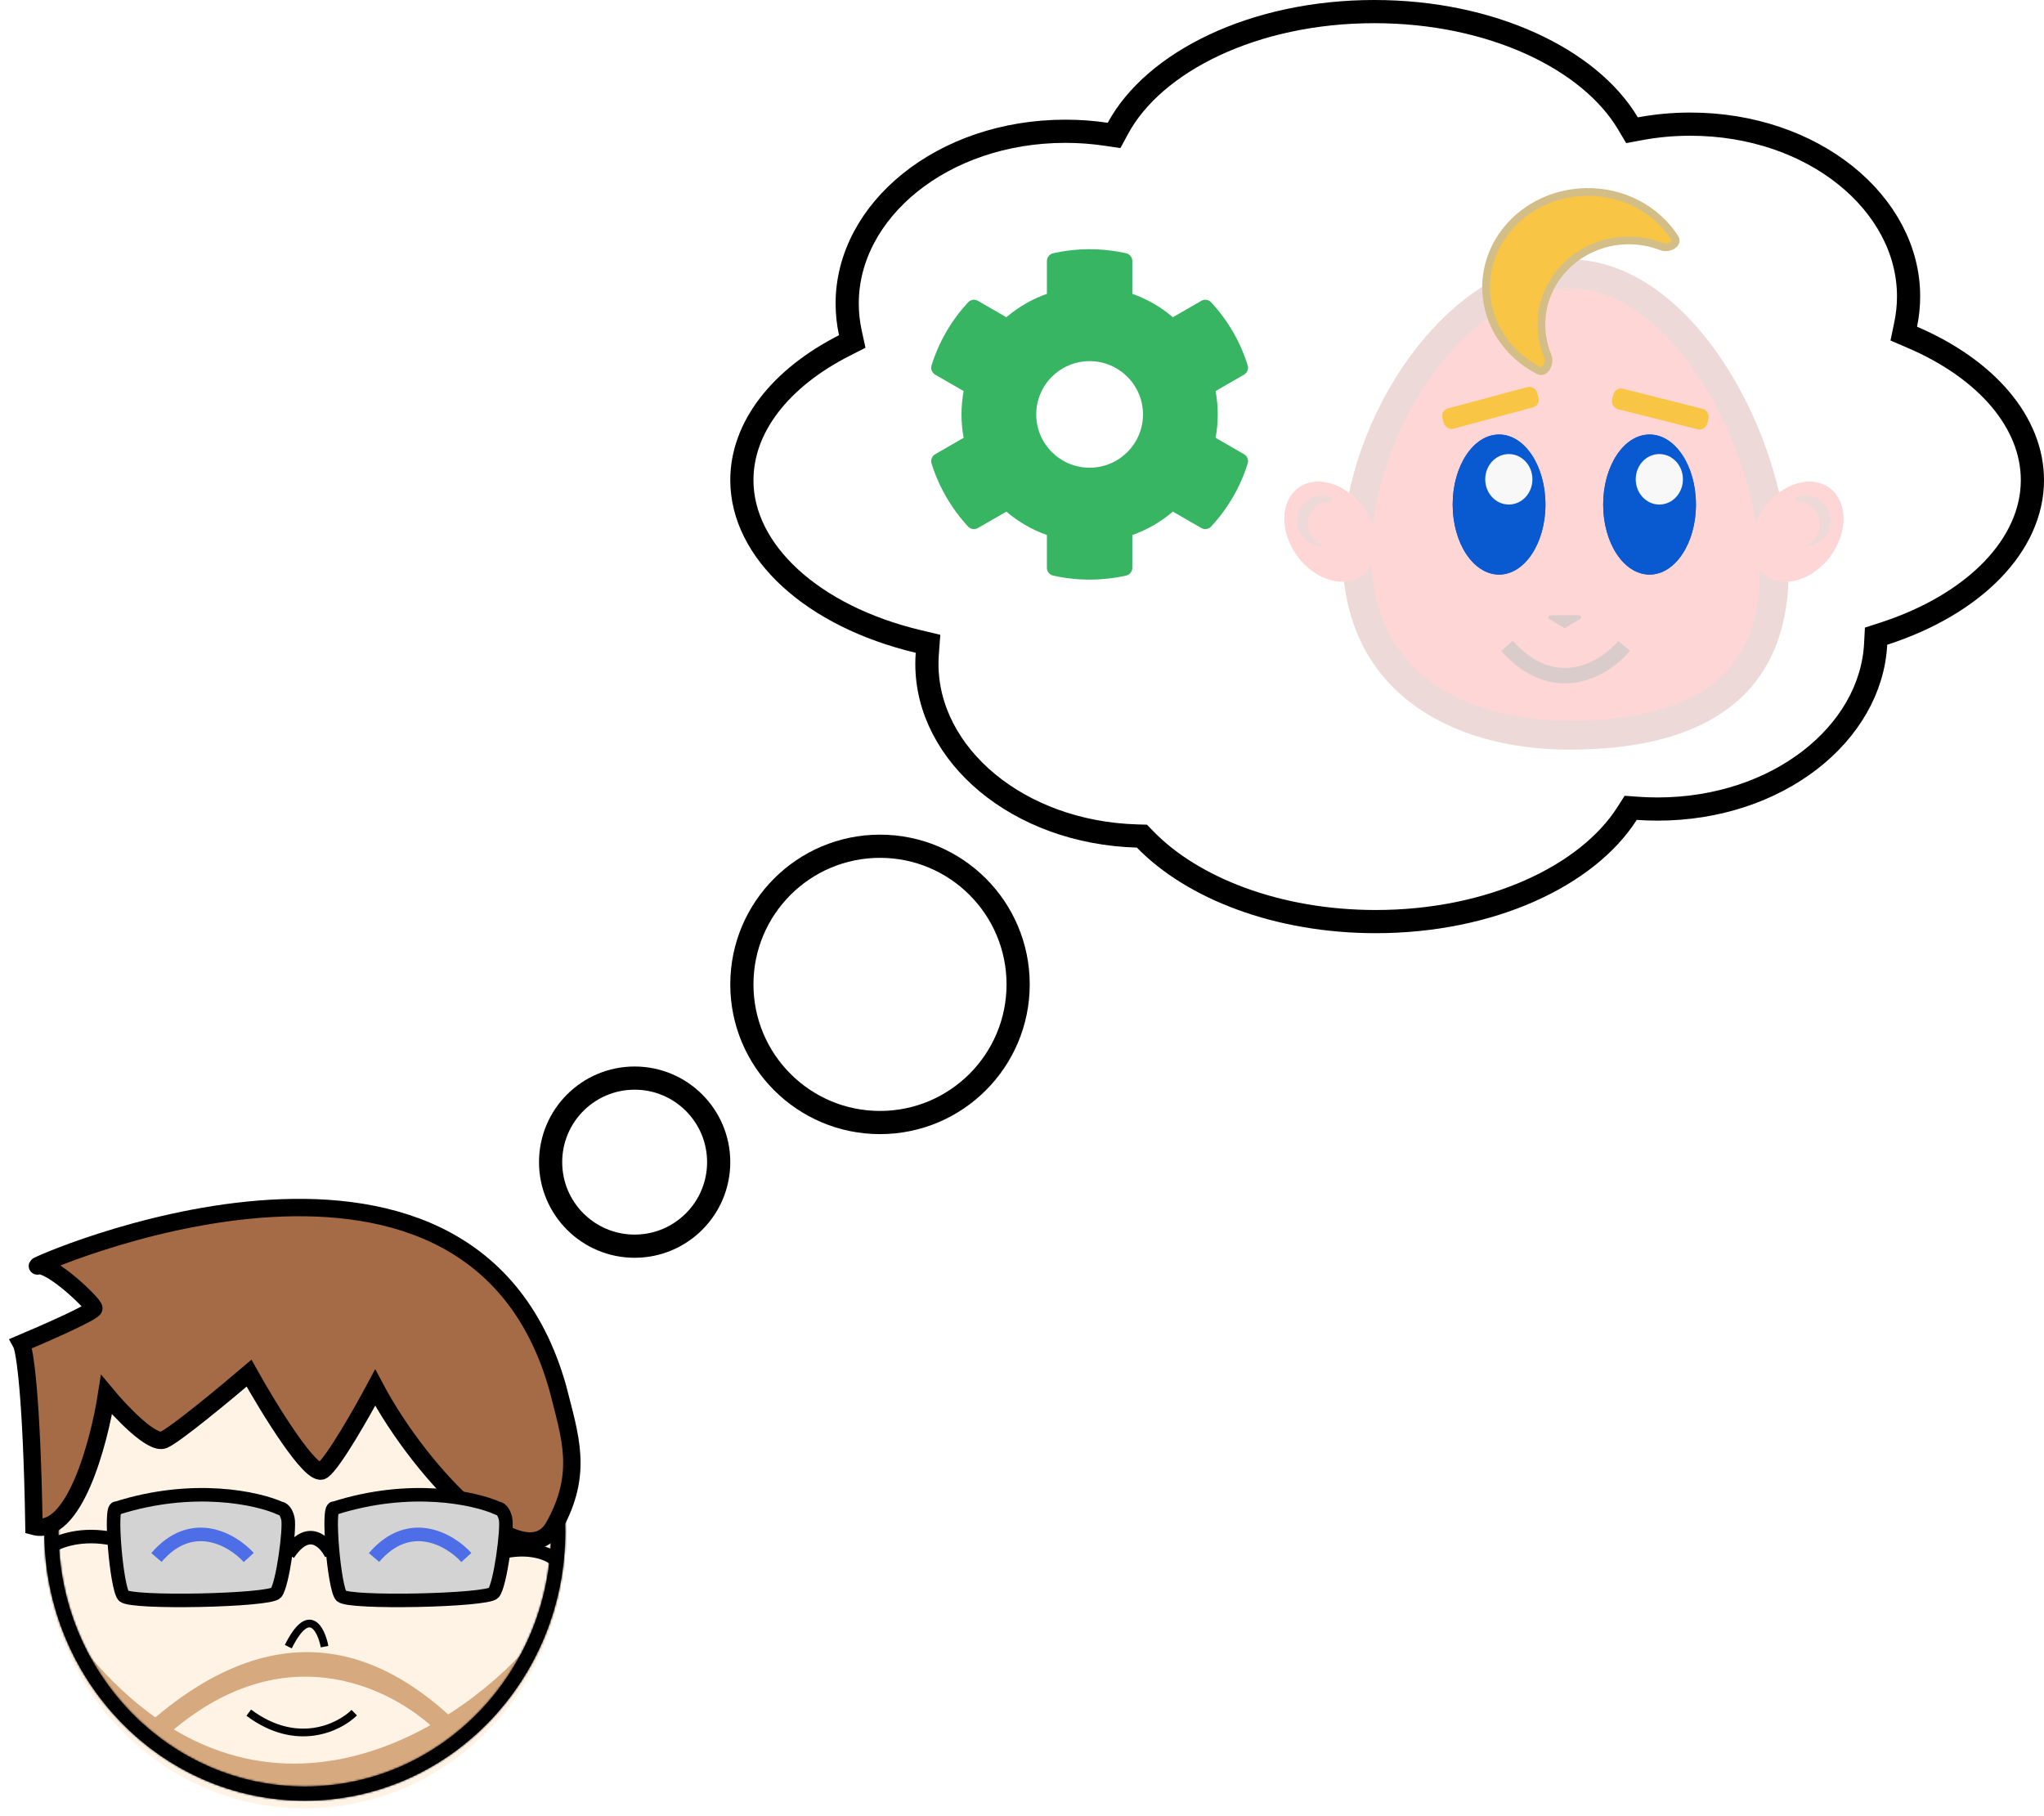 <svg width="1058" height="940" viewBox="0 0 1058 940" fill="none" xmlns="http://www.w3.org/2000/svg">
<g id="mind">
<g id="bub2">
<circle id="Ellipse 2" cx="455.5" cy="509.5" r="71.5" stroke="black" stroke-width="12"/>
</g>
<g id="Dude">
<g id="Ellipse" filter="url(#filter0_d)">
<path d="M292.587 792.734C292.587 869.648 232.226 932 157.767 932C83.307 932 22.946 869.648 22.946 792.734C22.946 715.819 83.307 653.467 157.767 653.467C232.226 653.467 292.587 715.819 292.587 792.734Z" fill="#FFF3E6"/>
</g>
<path id="Vector 7.5" d="M273.814 851.687C233.456 897.824 130.564 962.416 41.867 851.687L40.012 857.454L76.196 903.591L130.471 928.582H185.675C199.591 922.655 228.353 909.839 232.064 905.994C235.775 902.149 255.877 884.207 265.464 875.717L273.814 851.687Z" fill="#D7A97F"/>
<g id="Ellipse (Stroke)">
<mask id="path-7-inside-1" fill="white">
<path fill-rule="evenodd" clip-rule="evenodd" d="M157.767 924.67C227.944 924.67 285.25 865.833 285.25 792.734C285.25 719.634 227.944 660.797 157.767 660.797C87.589 660.797 30.283 719.634 30.283 792.734C30.283 865.833 87.589 924.67 157.767 924.67ZM157.767 932C232.226 932 292.587 869.648 292.587 792.734C292.587 715.819 232.226 653.467 157.767 653.467C83.307 653.467 22.946 715.819 22.946 792.734C22.946 869.648 83.307 932 157.767 932Z"/>
</mask>
<path fill-rule="evenodd" clip-rule="evenodd" d="M157.767 924.67C227.944 924.67 285.25 865.833 285.25 792.734C285.25 719.634 227.944 660.797 157.767 660.797C87.589 660.797 30.283 719.634 30.283 792.734C30.283 865.833 87.589 924.67 157.767 924.67ZM157.767 932C232.226 932 292.587 869.648 292.587 792.734C292.587 715.819 232.226 653.467 157.767 653.467C83.307 653.467 22.946 715.819 22.946 792.734C22.946 869.648 83.307 932 157.767 932Z" fill="black"/>
<path d="M277.25 792.734C277.25 861.657 223.287 916.67 157.767 916.67V932.67C232.601 932.67 293.25 870.009 293.25 792.734H277.25ZM157.767 668.797C223.287 668.797 277.25 723.81 277.25 792.734H293.25C293.25 715.458 232.601 652.797 157.767 652.797V668.797ZM38.283 792.734C38.283 723.81 92.246 668.797 157.767 668.797V652.797C82.932 652.797 22.283 715.458 22.283 792.734H38.283ZM157.767 916.67C92.246 916.67 38.283 861.657 38.283 792.734H22.283C22.283 870.009 82.932 932.67 157.767 932.67V916.67ZM284.587 792.734C284.587 865.477 227.565 924 157.767 924V940C236.887 940 300.587 873.82 300.587 792.734H284.587ZM157.767 661.467C227.565 661.467 284.587 719.99 284.587 792.734H300.587C300.587 711.647 236.887 645.467 157.767 645.467V661.467ZM30.946 792.734C30.946 719.99 87.968 661.467 157.767 661.467V645.467C78.646 645.467 14.946 711.647 14.946 792.734H30.946ZM157.767 924C87.968 924 30.946 865.477 30.946 792.734H14.946C14.946 873.82 78.646 940 157.767 940V924Z" fill="black" mask="url(#path-7-inside-1)"/>
</g>
<g id="Vector" filter="url(#filter1_d)">
<path d="M11 691.346C12.722 694.455 16.449 717.742 17.576 786.019C38.246 791.616 51.242 742.957 55.157 717.929C62.516 726.79 78.738 743.859 84.751 741.247C90.764 738.636 116.694 717.152 128.908 706.736C139.242 725.235 161.321 761.208 166.958 757.104C172.595 753 187.47 726.79 194.203 714.198C218.63 760.213 271.336 813.628 286.744 786.019C302.152 758.41 295.086 739.693 288.666 714.198C242.161 550.035 12.922 653.103 19.499 651.238C26.075 649.372 48.58 670.825 48.58 673.157C48.58 675.023 23.527 686.06 11 691.346Z" fill="#A56B46"/>
<path d="M11 691.346C12.722 694.455 16.449 717.742 17.576 786.019C38.246 791.616 51.242 742.957 55.157 717.929C62.516 726.79 78.738 743.859 84.751 741.247C90.764 738.636 116.694 717.152 128.908 706.736C139.242 725.235 161.321 761.208 166.958 757.104C172.595 753 187.47 726.79 194.203 714.198C218.63 760.213 271.336 813.628 286.744 786.019C302.152 758.41 295.086 739.693 288.666 714.198C242.161 550.035 12.922 653.103 19.499 651.238C26.075 649.372 48.58 670.825 48.58 673.157C48.58 675.023 23.527 686.06 11 691.346Z" stroke="black" stroke-width="9"/>
</g>
<g id="Vector 2.13" filter="url(#filter2_d)">
<path d="M145.031 776.659C133.306 771.381 99.945 763.992 60.305 776.659C56.634 775.106 60.305 817.95 63.975 821.986C67.646 826.022 139.525 824.47 142.89 820.434C146.254 816.398 150.231 787.214 149.007 781.937C148.028 777.714 145.948 776.659 145.031 776.659Z" fill="#D3D3D3"/>
<path d="M145.031 776.659C133.306 771.381 99.945 763.992 60.305 776.659C56.634 775.106 60.305 817.95 63.975 821.986C67.646 826.022 139.525 824.47 142.89 820.434C146.254 816.398 150.231 787.214 149.007 781.937C148.028 777.714 145.948 776.659 145.031 776.659Z" stroke="black" stroke-width="7"/>
</g>
<g id="Vector 3.13" filter="url(#filter3_d)">
<path d="M80.97 802.132C90.053 791.543 99.717 789.149 108.181 790.523C117.032 791.959 124.57 797.517 128.755 802.132" stroke="#4D6EE6" stroke-width="7"/>
</g>
<g id="Vector 2.14" filter="url(#filter4_d)">
<path d="M257.666 776.659C245.941 771.381 212.58 763.992 172.94 776.659C169.269 775.106 172.94 817.95 176.61 821.986C180.28 826.022 252.16 824.47 255.524 820.434C258.889 816.398 262.865 787.214 261.642 781.937C260.663 777.714 258.583 776.659 257.666 776.659Z" fill="#D3D3D3"/>
<path d="M257.666 776.659C245.941 771.381 212.58 763.992 172.94 776.659C169.269 775.106 172.94 817.95 176.61 821.986C180.28 826.022 252.16 824.47 255.524 820.434C258.889 816.398 262.865 787.214 261.642 781.937C260.663 777.714 258.583 776.659 257.666 776.659Z" stroke="black" stroke-width="7"/>
</g>
<g id="Vector 3.14" filter="url(#filter5_d)">
<path d="M193.605 802.132C202.688 791.543 212.352 789.149 220.815 790.523C229.667 791.959 237.205 797.517 241.389 802.132" stroke="#4D6EE6" stroke-width="7"/>
</g>
<g id="Vector 4.5" filter="url(#filter6_d)">
<path d="M149.234 800.423C159.473 784.949 168.29 793.976 171.419 800.423" stroke="black" stroke-width="7"/>
</g>
<g id="Vector 6.3" filter="url(#filter7_d)">
<path d="M149.234 848.269C160.016 826.606 166.241 839.243 168.006 848.269" stroke="black" stroke-width="4"/>
</g>
<path id="Vector 7.6" d="M236.269 891.336C202.687 859.237 148.863 829.112 77.557 891.336L88.598 896.314C149.691 844.036 206.214 875.424 227.989 897.824L236.269 891.336Z" fill="#D7A97F"/>
<path id="Vector 8.2" d="M58.784 796.569C42.523 793.045 30.392 797.67 26.359 800.423" stroke="black" stroke-width="7"/>
<path id="Vector 9.3" d="M258.455 803.707C274.19 799.648 284.353 804.383 287.467 807.258" stroke="black" stroke-width="7"/>
<g id="Vector 5.4" filter="url(#filter8_d)">
<path d="M128.755 882.445C153.612 901.014 175.519 890.182 183.365 882.445" stroke="black" stroke-width="4"/>
</g>
</g>
<g id="bub1">
<circle id="Ellipse 1" cx="328.5" cy="601.5" r="43.5" stroke="black" stroke-width="12"/>
</g>
<g id="bubble">
<path id="Union" d="M986.415 167.869L985.418 172.666L989.92 174.602C1028.45 191.168 1052 218.759 1052 248.505C1052 281.963 1022.09 312.753 975.003 328.003L971.078 329.274L970.86 333.394C968.406 379.767 919.991 418.745 857.978 418.745C854.49 418.745 851.039 418.62 847.633 418.376L844.071 418.12L842.148 421.129C821.632 453.235 771.784 477 712.106 477C661.244 477 617.276 459.692 592.762 434.51L591.065 432.766L588.633 432.697C526.877 430.946 479.775 390.626 479.775 343.631C479.775 341.844 479.841 340.072 479.973 338.313L480.354 333.213L475.379 332.029C420.312 318.923 384 285.307 384 248.505C384 221.183 403.817 195.713 437.005 178.848L441.135 176.749L440.149 172.222C439.077 167.299 438.518 162.236 438.518 157.067C438.518 109.028 487.779 67.942 551.499 67.942C558.679 67.942 565.698 68.471 572.498 69.482L576.657 70.1L578.657 66.401C597.226 32.069 648.824 6 711.369 6C772.284 6 822.898 30.747 842.612 63.816L844.755 67.41L848.867 66.642C857.226 65.082 865.949 64.255 874.923 64.255C938.643 64.255 987.905 105.341 987.905 153.38C987.905 158.316 987.395 163.155 986.415 167.869Z" stroke="black" stroke-width="12"/>
</g>
<g id="kid">
<path id="Ellipse 3" d="M918.349 295.312C918.349 328.3 906.655 349.003 888.497 361.798C869.87 374.925 843.355 380.5 812.517 380.5C782.121 380.5 754.481 372.945 734.627 357.665C715.038 342.59 702.357 319.507 702.357 286.672C702.357 253.421 715.392 216.852 736.099 188.644C756.899 160.309 784.342 141.786 812.517 141.786C840.287 141.786 866.639 161.984 886.528 192.611C906.267 223.008 918.349 261.862 918.349 295.312Z" fill="#FFD6D6" stroke="#EED9D9" stroke-width="15"/>
<path id="Subtract" d="M859.903 127.56C854.353 125.412 848.267 124.3 841.911 124.461C817.058 125.09 797.264 144.987 797.874 169.063C798.007 174.341 799.114 179.377 801.024 184.015C801.887 186.11 801.503 188.671 800.373 190.394C799.821 191.236 799.17 191.755 798.552 191.979C797.986 192.185 797.296 192.201 796.436 191.759C780.545 183.605 769.685 167.994 769.227 149.892C768.542 122.843 791.391 100.109 820.54 99.371C840.154 98.874 857.465 108.491 866.867 123.088C867.403 123.92 867.435 124.573 867.302 125.078C867.155 125.633 866.739 126.248 865.991 126.794C864.459 127.913 862.02 128.379 859.903 127.56Z" fill="#F8C544" stroke="#D3BE88" stroke-width="4"/>
<g id="Component 1">
<ellipse id="Ellipse 4" cx="775.931" cy="261.143" rx="24.005" ry="36.245" fill="#0959D1"/>
<ellipse id="Ellipse 5" cx="780.984" cy="248.078" rx="12.213" ry="13.065" fill="#F8F8F8"/>
</g>
<g id="Component 2">
<ellipse id="Ellipse 4_2" cx="775.931" cy="261.143" rx="24.005" ry="36.245" fill="#0959D1"/>
<ellipse id="Ellipse 5_2" cx="780.984" cy="248.078" rx="12.213" ry="13.065" fill="#F8F8F8"/>
</g>
<g id="Component 3">
<ellipse id="Ellipse 4_3" cx="853.834" cy="261.143" rx="24.005" ry="36.245" fill="#0959D1"/>
<ellipse id="Ellipse 5_3" cx="858.887" cy="248.078" rx="12.213" ry="13.065" fill="#F8F8F8"/>
</g>
<g id="Component 4">
<ellipse id="Ellipse 4_4" cx="853.834" cy="261.143" rx="24.005" ry="36.245" fill="#0959D1"/>
<ellipse id="Ellipse 5_4" cx="858.887" cy="248.078" rx="12.213" ry="13.065" fill="#F8F8F8"/>
</g>
<path id="Vector 10" d="M780.007 334.31C805.093 362.208 830.921 345.934 840.699 334.31" stroke="#DBCCCC" stroke-width="8"/>
<path id="Polygon 1" d="M810.426 324.923C810.104 325.123 809.696 325.123 809.374 324.923L801.908 320.303C801.051 319.773 801.427 318.453 802.434 318.453L817.366 318.453C818.373 318.453 818.749 319.773 817.893 320.303L810.426 324.923Z" fill="#DBCCCC"/>
<ellipse id="Ellipse 6" rx="21.187" ry="27.999" transform="matrix(0.81 -0.586 0.586 0.81 688.569 275.181)" fill="#FFD6D6"/>
<path id="Subtract_2" d="M689.581 257.379C690.819 257.889 689.312 259.811 687.973 259.811V259.811C681.942 259.811 677.053 264.926 677.053 271.236C677.053 276.304 680.207 280.602 684.574 282.097C684.868 282.197 684.834 282.661 684.525 282.661V282.661C677.224 282.661 671.305 276.779 671.305 269.522C671.305 262.266 677.224 256.383 684.525 256.383C686.316 256.383 688.024 256.737 689.581 257.379Z" fill="#EED9D9"/>
<ellipse id="Ellipse 7" rx="21.187" ry="27.999" transform="matrix(0.81 -0.586 0.586 0.81 688.569 275.181)" fill="#FFD6D6"/>
<path id="Subtract_3" d="M689.581 257.379C690.819 257.889 689.312 259.811 687.973 259.811V259.811C681.942 259.811 677.053 264.926 677.053 271.236C677.053 276.304 680.207 280.602 684.574 282.097C684.868 282.197 684.834 282.661 684.525 282.661V282.661C677.224 282.661 671.305 276.779 671.305 269.522C671.305 262.266 677.224 256.383 684.525 256.383C686.316 256.383 688.024 256.737 689.581 257.379Z" fill="#EED9D9"/>
<ellipse id="Ellipse 8" rx="21.187" ry="27.999" transform="matrix(-0.81 -0.586 -0.586 0.81 930.431 275.181)" fill="#FFD6D6"/>
<path id="Subtract_4" d="M929.419 257.379C928.181 257.889 929.688 259.811 931.027 259.811V259.811C937.058 259.811 941.947 264.926 941.947 271.236C941.947 276.304 938.793 280.602 934.426 282.097C934.132 282.197 934.166 282.661 934.475 282.661V282.661C941.776 282.661 947.695 276.779 947.695 269.522C947.695 262.266 941.776 256.383 934.475 256.383C932.684 256.383 930.976 256.737 929.419 257.379Z" fill="#EED9D9"/>
<ellipse id="Ellipse 9" rx="21.187" ry="27.999" transform="matrix(-0.81 -0.586 -0.586 0.81 930.431 275.181)" fill="#FFD6D6"/>
<path id="Subtract_5" d="M929.419 257.379C928.181 257.889 929.688 259.811 931.027 259.811V259.811C937.058 259.811 941.947 264.926 941.947 271.236C941.947 276.304 938.793 280.602 934.426 282.097C934.132 282.197 934.166 282.661 934.475 282.661V282.661C941.776 282.661 947.695 276.779 947.695 269.522C947.695 262.266 941.776 256.383 934.475 256.383C932.684 256.383 930.976 256.737 929.419 257.379Z" fill="#EED9D9"/>
<rect id="Rectangle 1" width="50.728" height="10.873" rx="4" transform="matrix(0.97 0.245 -0.245 0.97 836.115 200.204)" fill="#F8C544"/>
<rect id="Rectangle 2" width="50.729" height="10.873" rx="4" transform="matrix(0.966 -0.259 0.259 0.966 745.585 212.431)" fill="#F8C544"/>
</g>
<g id="gear">
<path id="Vector_2" d="M629.207 226.601L643.926 235.082C645.607 236.05 646.387 238.053 645.812 239.903C641.988 252.191 635.46 263.292 626.922 272.512C626.283 273.203 625.428 273.656 624.497 273.797C623.566 273.938 622.615 273.759 621.799 273.289L607.091 264.81C600.903 270.103 593.788 274.209 586.105 276.921V293.877C586.105 294.818 585.784 295.73 585.196 296.464C584.607 297.199 583.785 297.711 582.866 297.917C570.793 300.623 557.825 300.763 545.142 297.92C543.246 297.494 541.895 295.818 541.895 293.878V276.921C534.212 274.209 527.097 270.103 520.909 264.81L506.2 273.289C505.385 273.759 504.433 273.938 503.502 273.797C502.571 273.656 501.716 273.203 501.077 272.512C492.54 263.292 486.012 252.191 482.188 239.903C481.612 238.053 482.392 236.05 484.073 235.082L498.793 226.601C497.315 218.601 497.315 210.399 498.793 202.399L484.074 193.919C482.393 192.95 481.613 190.948 482.188 189.097C486.012 176.809 492.54 165.708 501.078 156.488C501.717 155.798 502.572 155.345 503.503 155.203C504.434 155.062 505.385 155.241 506.201 155.711L520.909 164.19C527.097 158.898 534.212 154.792 541.895 152.079V135.123C541.895 134.182 542.216 133.27 542.804 132.536C543.393 131.801 544.215 131.289 545.134 131.083C557.207 128.377 570.175 128.237 582.858 131.08C584.754 131.506 586.105 133.182 586.105 135.122V152.079C593.788 154.791 600.903 158.897 607.091 164.19L621.8 155.711C622.615 155.241 623.567 155.062 624.498 155.203C625.429 155.344 626.284 155.797 626.923 156.488C635.46 165.708 641.989 176.809 645.812 189.097C646.388 190.947 645.608 192.95 643.927 193.918L629.207 202.399C630.685 210.399 630.685 218.601 629.207 226.601V226.601ZM591.632 214.5C591.632 199.292 579.236 186.919 564 186.919C548.764 186.919 536.368 199.292 536.368 214.5C536.368 229.708 548.764 242.081 564 242.081C579.236 242.081 591.632 229.708 591.632 214.5Z" fill="#37B562"/>
</g>
</g>
<defs>
<filter id="filter0_d" x="18.946" y="653.467" width="277.641" height="286.533" filterUnits="userSpaceOnUse" color-interpolation-filters="sRGB">
<feFlood flood-opacity="0" result="BackgroundImageFix"/>
<feColorMatrix in="SourceAlpha" type="matrix" values="0 0 0 0 0 0 0 0 0 0 0 0 0 0 0 0 0 0 127 0"/>
<feOffset dy="4"/>
<feGaussianBlur stdDeviation="2"/>
<feColorMatrix type="matrix" values="0 0 0 0 0 0 0 0 0 0 0 0 0 0 0 0 0 0 0.25 0"/>
<feBlend mode="normal" in2="BackgroundImageFix" result="effect1_dropShadow"/>
<feBlend mode="normal" in="SourceGraphic" in2="effect1_dropShadow" result="shape"/>
</filter>
<filter id="filter1_d" x="0.637" y="616.5" width="303.863" height="189.588" filterUnits="userSpaceOnUse" color-interpolation-filters="sRGB">
<feFlood flood-opacity="0" result="BackgroundImageFix"/>
<feColorMatrix in="SourceAlpha" type="matrix" values="0 0 0 0 0 0 0 0 0 0 0 0 0 0 0 0 0 0 127 0"/>
<feOffset dy="4"/>
<feGaussianBlur stdDeviation="2"/>
<feColorMatrix type="matrix" values="0 0 0 0 0 0 0 0 0 0 0 0 0 0 0 0 0 0 0.25 0"/>
<feBlend mode="normal" in2="BackgroundImageFix" result="effect1_dropShadow"/>
<feBlend mode="normal" in="SourceGraphic" in2="effect1_dropShadow" result="shape"/>
</filter>
<filter id="filter2_d" x="51.284" y="766.165" width="105.449" height="69.681" filterUnits="userSpaceOnUse" color-interpolation-filters="sRGB">
<feFlood flood-opacity="0" result="BackgroundImageFix"/>
<feColorMatrix in="SourceAlpha" type="matrix" values="0 0 0 0 0 0 0 0 0 0 0 0 0 0 0 0 0 0 127 0"/>
<feOffset dy="4"/>
<feGaussianBlur stdDeviation="2"/>
<feColorMatrix type="matrix" values="0 0 0 0 0 0 0 0 0 0 0 0 0 0 0 0 0 0 0.25 0"/>
<feBlend mode="normal" in2="BackgroundImageFix" result="effect1_dropShadow"/>
<feBlend mode="normal" in="SourceGraphic" in2="effect1_dropShadow" result="shape"/>
</filter>
<filter id="filter3_d" x="74.314" y="786.67" width="61.034" height="25.813" filterUnits="userSpaceOnUse" color-interpolation-filters="sRGB">
<feFlood flood-opacity="0" result="BackgroundImageFix"/>
<feColorMatrix in="SourceAlpha" type="matrix" values="0 0 0 0 0 0 0 0 0 0 0 0 0 0 0 0 0 0 127 0"/>
<feOffset dy="4"/>
<feGaussianBlur stdDeviation="2"/>
<feColorMatrix type="matrix" values="0 0 0 0 0 0 0 0 0 0 0 0 0 0 0 0 0 0 0.25 0"/>
<feBlend mode="normal" in2="BackgroundImageFix" result="effect1_dropShadow"/>
<feBlend mode="normal" in="SourceGraphic" in2="effect1_dropShadow" result="shape"/>
</filter>
<filter id="filter4_d" x="163.919" y="766.165" width="105.449" height="69.681" filterUnits="userSpaceOnUse" color-interpolation-filters="sRGB">
<feFlood flood-opacity="0" result="BackgroundImageFix"/>
<feColorMatrix in="SourceAlpha" type="matrix" values="0 0 0 0 0 0 0 0 0 0 0 0 0 0 0 0 0 0 127 0"/>
<feOffset dy="4"/>
<feGaussianBlur stdDeviation="2"/>
<feColorMatrix type="matrix" values="0 0 0 0 0 0 0 0 0 0 0 0 0 0 0 0 0 0 0.25 0"/>
<feBlend mode="normal" in2="BackgroundImageFix" result="effect1_dropShadow"/>
<feBlend mode="normal" in="SourceGraphic" in2="effect1_dropShadow" result="shape"/>
</filter>
<filter id="filter5_d" x="186.948" y="786.67" width="61.034" height="25.813" filterUnits="userSpaceOnUse" color-interpolation-filters="sRGB">
<feFlood flood-opacity="0" result="BackgroundImageFix"/>
<feColorMatrix in="SourceAlpha" type="matrix" values="0 0 0 0 0 0 0 0 0 0 0 0 0 0 0 0 0 0 127 0"/>
<feOffset dy="4"/>
<feGaussianBlur stdDeviation="2"/>
<feColorMatrix type="matrix" values="0 0 0 0 0 0 0 0 0 0 0 0 0 0 0 0 0 0 0.25 0"/>
<feBlend mode="normal" in2="BackgroundImageFix" result="effect1_dropShadow"/>
<feBlend mode="normal" in="SourceGraphic" in2="effect1_dropShadow" result="shape"/>
</filter>
<filter id="filter6_d" x="142.315" y="788.379" width="36.253" height="21.975" filterUnits="userSpaceOnUse" color-interpolation-filters="sRGB">
<feFlood flood-opacity="0" result="BackgroundImageFix"/>
<feColorMatrix in="SourceAlpha" type="matrix" values="0 0 0 0 0 0 0 0 0 0 0 0 0 0 0 0 0 0 127 0"/>
<feOffset dy="4"/>
<feGaussianBlur stdDeviation="2"/>
<feColorMatrix type="matrix" values="0 0 0 0 0 0 0 0 0 0 0 0 0 0 0 0 0 0 0.25 0"/>
<feBlend mode="normal" in2="BackgroundImageFix" result="effect1_dropShadow"/>
<feBlend mode="normal" in="SourceGraphic" in2="effect1_dropShadow" result="shape"/>
</filter>
<filter id="filter7_d" x="143.443" y="834.308" width="30.526" height="22.853" filterUnits="userSpaceOnUse" color-interpolation-filters="sRGB">
<feFlood flood-opacity="0" result="BackgroundImageFix"/>
<feColorMatrix in="SourceAlpha" type="matrix" values="0 0 0 0 0 0 0 0 0 0 0 0 0 0 0 0 0 0 127 0"/>
<feOffset dy="4"/>
<feGaussianBlur stdDeviation="2"/>
<feColorMatrix type="matrix" values="0 0 0 0 0 0 0 0 0 0 0 0 0 0 0 0 0 0 0.25 0"/>
<feBlend mode="normal" in2="BackgroundImageFix" result="effect1_dropShadow"/>
<feBlend mode="normal" in="SourceGraphic" in2="effect1_dropShadow" result="shape"/>
</filter>
<filter id="filter8_d" x="123.558" y="880.843" width="65.212" height="21.859" filterUnits="userSpaceOnUse" color-interpolation-filters="sRGB">
<feFlood flood-opacity="0" result="BackgroundImageFix"/>
<feColorMatrix in="SourceAlpha" type="matrix" values="0 0 0 0 0 0 0 0 0 0 0 0 0 0 0 0 0 0 127 0"/>
<feOffset dy="4"/>
<feGaussianBlur stdDeviation="2"/>
<feColorMatrix type="matrix" values="0 0 0 0 0 0 0 0 0 0 0 0 0 0 0 0 0 0 0.25 0"/>
<feBlend mode="normal" in2="BackgroundImageFix" result="effect1_dropShadow"/>
<feBlend mode="normal" in="SourceGraphic" in2="effect1_dropShadow" result="shape"/>
</filter>
</defs>
</svg>
